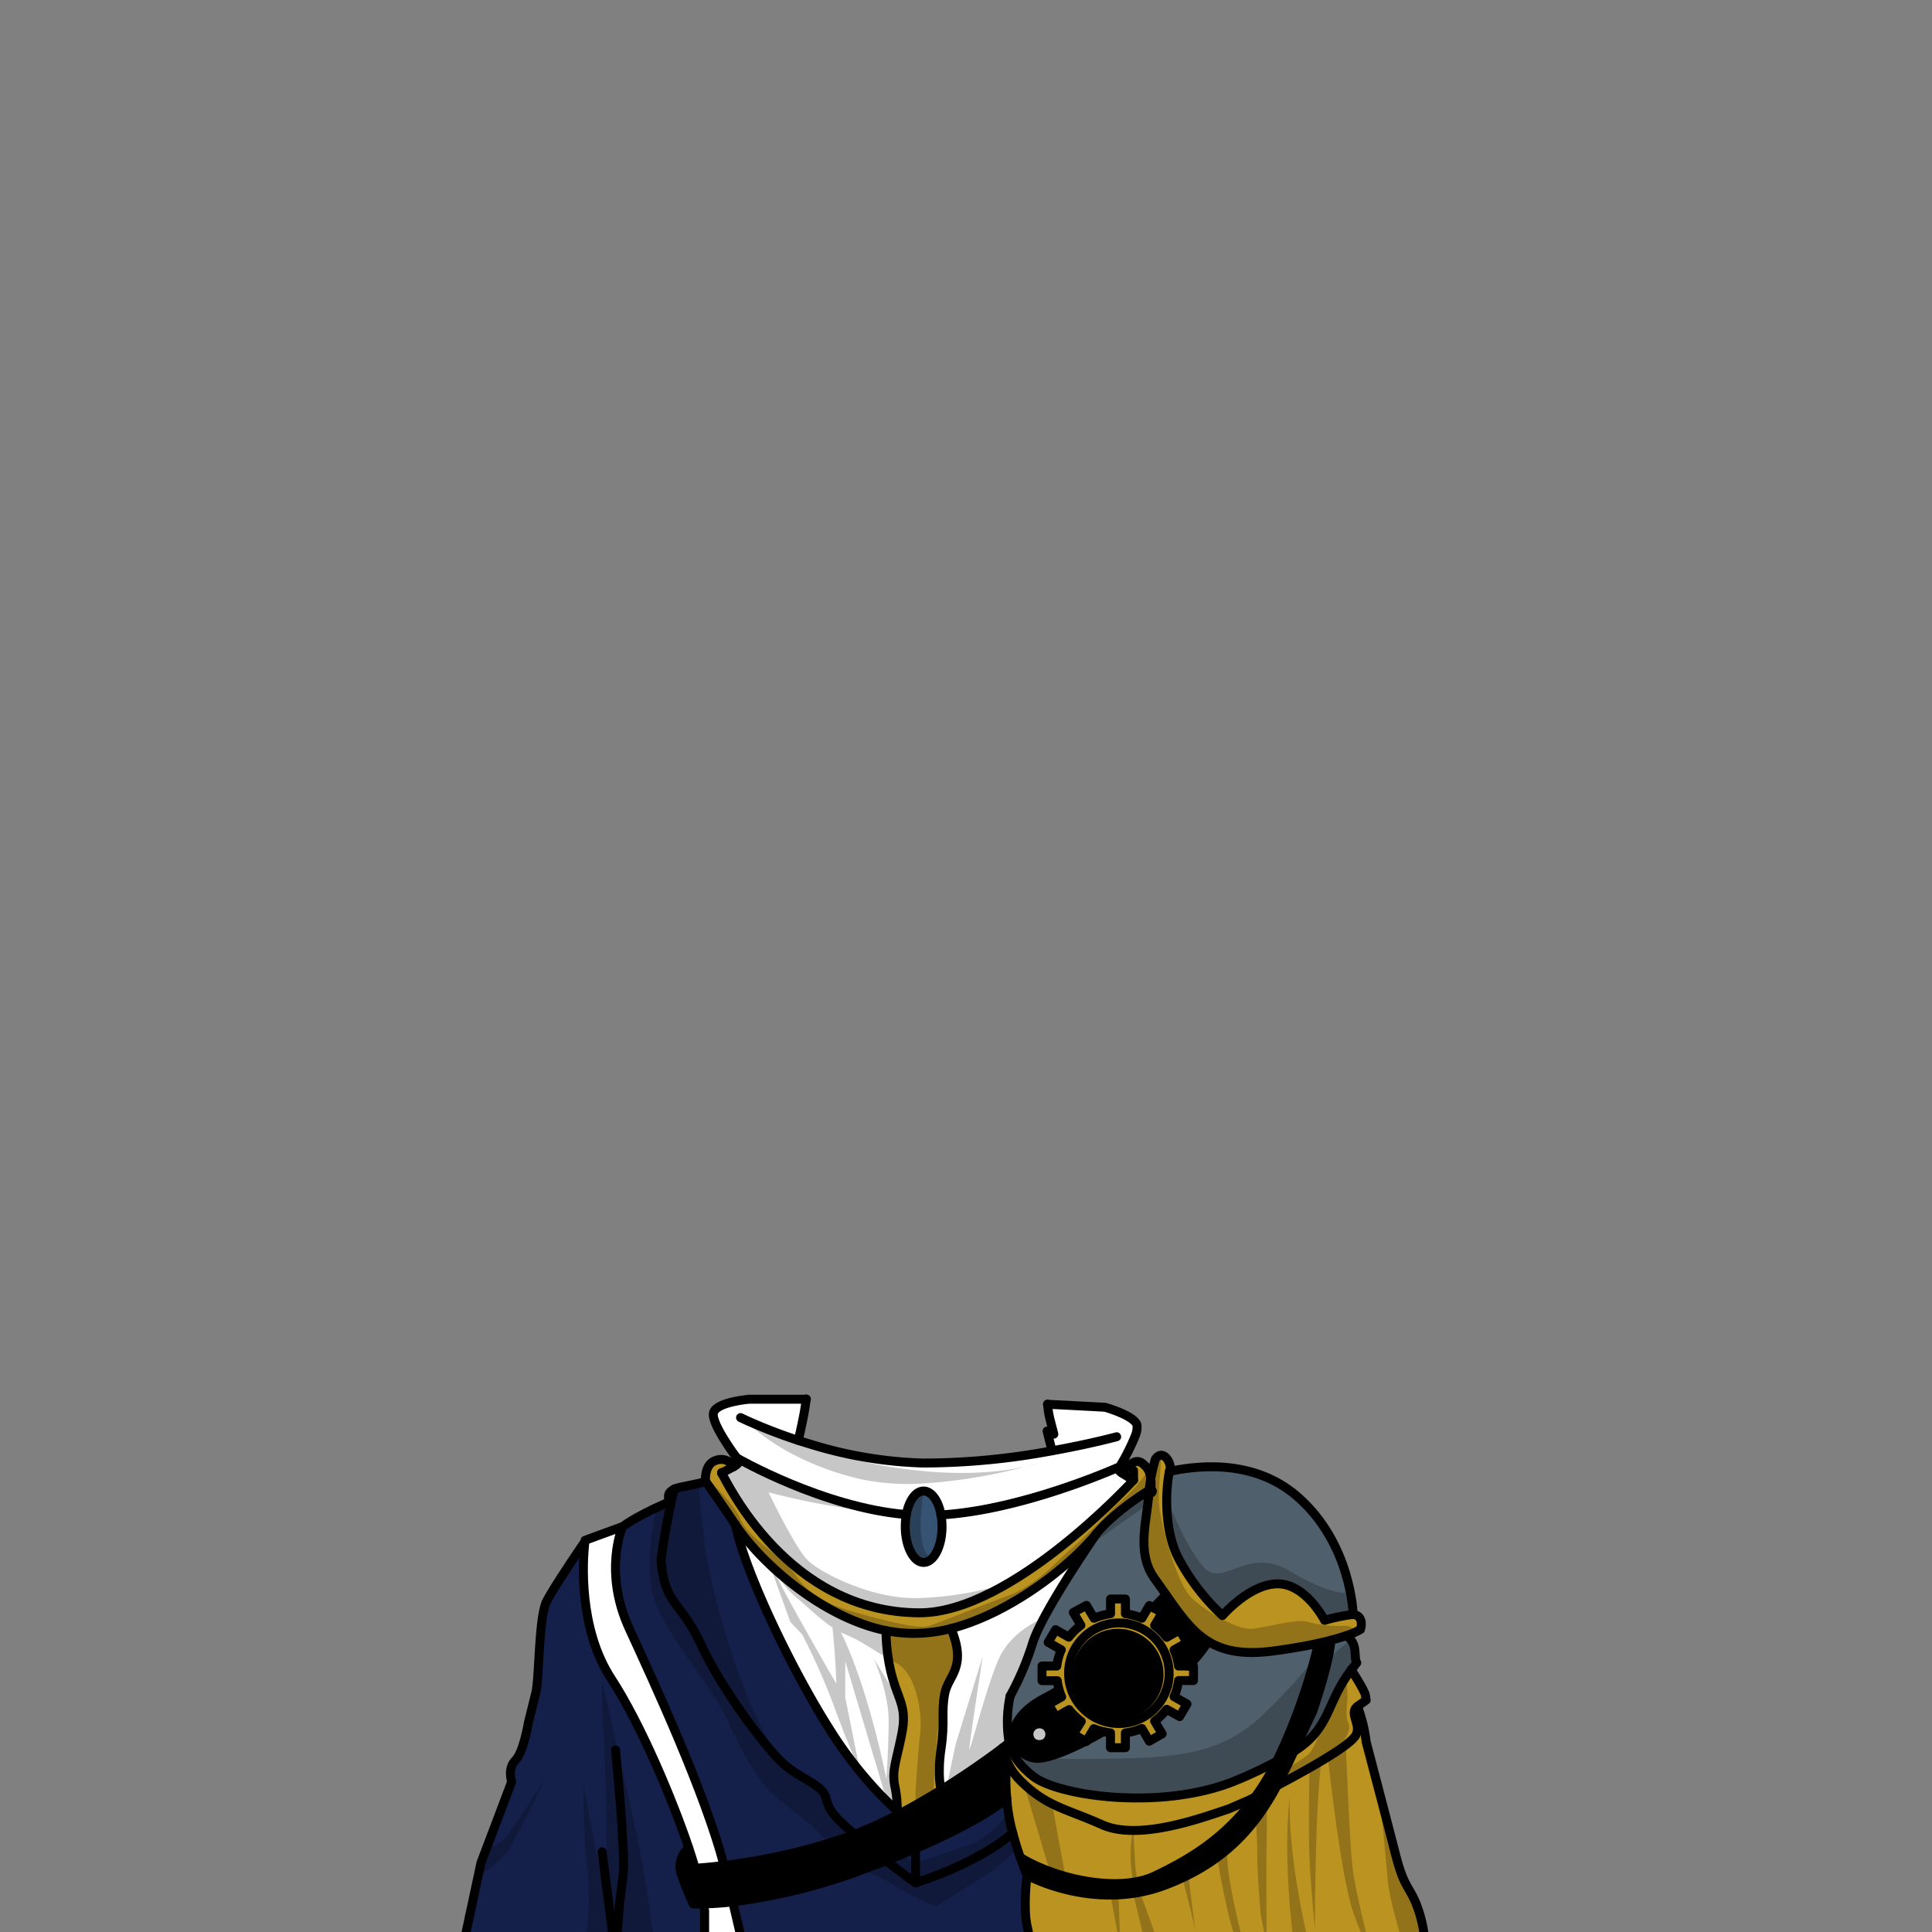 <svg xmlns="http://www.w3.org/2000/svg" viewBox="0 0 432 432">
  <rect x="0" y="0" width="432" height="432" fill="#808080" stroke="none"/>
  <defs>
    <style>.GUNDAN_RAT_OUTFIT_RAT_OUTFIT_35_cls-1{isolation:isolate;}.GUNDAN_RAT_OUTFIT_RAT_OUTFIT_35_cls-2{fill:#fff;}.GUNDAN_RAT_OUTFIT_RAT_OUTFIT_35_cls-3{fill:#bb9320;}.GUNDAN_RAT_OUTFIT_RAT_OUTFIT_35_cls-4{fill:#9c601b;}.GUNDAN_RAT_OUTFIT_RAT_OUTFIT_35_cls-5{fill:#000001;}.GUNDAN_RAT_OUTFIT_RAT_OUTFIT_35_cls-6{fill:#505f6c;}.GUNDAN_RAT_OUTFIT_RAT_OUTFIT_35_cls-7{fill:#14204a;}.GUNDAN_RAT_OUTFIT_RAT_OUTFIT_35_cls-8{fill:#375373;}.GUNDAN_RAT_OUTFIT_RAT_OUTFIT_35_cls-9{fill:none;stroke:#000;stroke-linecap:round;stroke-linejoin:round;stroke-width:2px;}.GUNDAN_RAT_OUTFIT_RAT_OUTFIT_35_cls-10{opacity:0.22;mix-blend-mode:multiply;}</style>
  </defs>
  <g class="GUNDAN_RAT_OUTFIT_RAT_OUTFIT_35_cls-1">
    <g id="Outfit">
      <path class="GUNDAN_RAT_OUTFIT_RAT_OUTFIT_35_cls-2" d="M232.42,385.46a2.29,2.29,0,1,1-2.35,2.3A2.3,2.3,0,0,1,232.42,385.46Z" />
      <path class="GUNDAN_RAT_OUTFIT_RAT_OUTFIT_35_cls-3" d="M266.84,372.55v3.24h-3.35a12.84,12.84,0,0,1-1,3.61l2.89,1.64-1.65,2.81-2.89-1.63a13.73,13.73,0,0,1-2.69,2.64l1.68,2.85L257,389.35l-1.67-2.85a14.05,14.05,0,0,1-3.68,1v3.31h-3.33v-3.31a12.48,12.48,0,0,1-1.62-.29,12.17,12.17,0,0,1-2.07-.66l-1.57,2.67-.25.13L240,387.77l1.69-2.87a13.83,13.83,0,0,1-2.71-2.64l-2.94,1.66-1.67-2.83,2.94-1.67a11.55,11.55,0,0,1-.56-1.56,12.88,12.88,0,0,1-.43-2.07H233v-3.28h3.4a12.6,12.6,0,0,1,1-3.62l-2.94-1.67,1.67-2.83,2.94,1.67a13.88,13.88,0,0,1,2.71-2.65L240,360.54l2.89-1.62,1.69,2.87a14.2,14.2,0,0,1,3.69-1v-3.3l3.33,0v3.3a14.05,14.05,0,0,1,3.68,1L257,359l.89.51,2,1.12-1.68,2.85a13.56,13.56,0,0,1,2.69,2.66l2.89-1.64,1.65,2.81-2.89,1.64a12.84,12.84,0,0,1,1,3.61h3.35ZM261.06,377a11.55,11.55,0,0,0,.36-2.83,11.29,11.29,0,1,0-.37,2.83Z" />
      <path class="GUNDAN_RAT_OUTFIT_RAT_OUTFIT_35_cls-3" d="M261.42,374.17a11.55,11.55,0,0,1-.36,2.83h0a11.24,11.24,0,1,1,.37-2.83Zm-2.34.29a9,9,0,0,0-7.26-9.07h0a9.52,9.52,0,0,0-2.14-.18,9,9,0,1,0,9.4,9.25Z" />
      <path class="GUNDAN_RAT_OUTFIT_RAT_OUTFIT_35_cls-4" d="M244.62,386.53a12.17,12.17,0,0,0,2.07.66c-1.24.73-2.46,1.4-3.64,2Z" />
      <path class="GUNDAN_RAT_OUTFIT_RAT_OUTFIT_35_cls-5" d="M240,387.77l2.76,1.56c-5.37,2.77-9.87,4.28-11.78,3.74a5.59,5.59,0,0,1-4.32-4.2c-.51-2.81,1.47-6.42,7.24-9.34a32.46,32.46,0,0,0,2.85-1.67,11.55,11.55,0,0,0,.56,1.56l-2.94,1.67,1.67,2.83,2.94-1.66a13.83,13.83,0,0,0,2.71,2.64Zm-5.29,0a2.34,2.34,0,1,0-2.33,2.29A2.3,2.3,0,0,0,234.75,387.74Z" />
      <path class="GUNDAN_RAT_OUTFIT_RAT_OUTFIT_35_cls-5" d="M251.82,365.39a9.18,9.18,0,1,1-2.14-.18,9.52,9.52,0,0,1,2.14.18Z" />
      <path class="GUNDAN_RAT_OUTFIT_RAT_OUTFIT_35_cls-5" d="M270.18,367.07a40.44,40.44,0,0,1-4.44,5.48h-2.25a12.84,12.84,0,0,0-1-3.61l2.89-1.64-1.65-2.81-2.89,1.64a13.56,13.56,0,0,0-2.69-2.66l1.68-2.85-2-1.12c1.21-1.22,2.19-2.22,2.84-2.9C263.86,361.08,266.48,364.79,270.18,367.07Z" />
      <path class="GUNDAN_RAT_OUTFIT_RAT_OUTFIT_35_cls-3" d="M305.3,379l.18,1.12s-.78.53-1.94,1.39c-2.18,1.6,1.32,4.33-.64,6.84s-11,7.54-17.35,10.88c.94-1.73,1.81-3.5,2.66-5.3.41-.87.79-1.68,1.13-2.42,8.24-5.14,7.21-11.13,12.78-18.22C302.12,373.33,305.11,377.93,305.3,379Z" />
      <path class="GUNDAN_RAT_OUTFIT_RAT_OUTFIT_35_cls-3" d="M302.57,361c2.67.34,1.64,3.37,1.64,3.37a15.91,15.91,0,0,1-3.26,1.4c-.89.3-2,.64-3.35,1-.83.23-1.76.45-2.79.68-2.67.59-6,1.2-10.2,1.75-6.59.87-11,0-14.43-2.14-3.7-2.28-6.32-6-9.46-10.47-.81-1.15-1.65-2.36-2.55-3.61-4-5.57-1.8-12.6-1.38-18.06a41.82,41.82,0,0,1,1.54-8.6c1.73-2.57,3.74,1,3.27,2.31a1.72,1.72,0,0,0-.11.39c-.57,2.38-1.73,12.53,2.21,19.8a48.63,48.63,0,0,0,9.65,12.45s6.09-7.13,12.4-7.09,10.43,8.16,10.43,8.16A43.65,43.65,0,0,1,302.57,361Z" />
      <path class="GUNDAN_RAT_OUTFIT_RAT_OUTFIT_35_cls-2" d="M166.2,435.31v1.55l-8.64.14v-9.72l-.36-1.61c1.49,0,3.72-.13,6.63-.45Z" />
      <path class="GUNDAN_RAT_OUTFIT_RAT_OUTFIT_35_cls-3" d="M318.61,434.35l-6,.1-81.88,1.35c-.28-1.27-.67-3.06-1.12-5.19-.91-4.31,0-11.31,0-11.31s14.91,8.3,30.92,2.21c13.35-5.07,20-13.09,25-22.24,6.32-3.34,15.43-8.42,17.35-10.88s-1.54-5.24.64-6.84a33.85,33.85,0,0,1,1.94,7.95s4.68,17.78,6.55,25.09,2.86,6.92,4.59,11A29.59,29.59,0,0,1,318.61,434.35Z" />
      <path class="GUNDAN_RAT_OUTFIT_RAT_OUTFIT_35_cls-6" d="M290.1,334.67C302.21,345.2,302.57,361,302.57,361a43.65,43.65,0,0,0-6.39,1.33s-4.15-8.12-10.43-8.16-12.4,7.09-12.4,7.09a48.63,48.63,0,0,1-9.65-12.45c-3.94-7.27-2.78-17.42-2.21-19.8C266,328.12,279.65,325.58,290.1,334.67Z" />
      <path class="GUNDAN_RAT_OUTFIT_RAT_OUTFIT_35_cls-5" d="M297.6,366.78c-.43,5.46-4.1,15.93-4.1,15.93l-4.16,8.84c-.34.74-.72,1.55-1.13,2.42-.85,1.8-1.72,3.57-2.66,5.3-4.94,9.15-11.63,17.17-25,22.24-16,6.09-30.92-2.21-30.92-2.21s-.67-1.59-1.5-4c8.27,5,22.2,7.9,30.12,4.13,7.45-3.55,15.62-8.23,22.42-17.67a0,0,0,0,0,0,0h0a56,56,0,0,0,3.82-6.1c.33-.62.66-1.24,1-1.88h0a129,129,0,0,0,9.32-26.34C295.84,367.23,296.77,367,297.6,366.78Z" />
      <path class="GUNDAN_RAT_OUTFIT_RAT_OUTFIT_35_cls-3" d="M285.49,393.8c-.31.64-.64,1.26-1,1.88a56,56,0,0,1-3.82,6.1h0a0,0,0,0,1,0,0l-1.35.69-4.61,2c-5.34,1.73-19.93,7.25-28.23,3.54S234,404,228.12,398.09a14.08,14.08,0,0,1-2.88-4.17,15,15,0,0,1-1-3.15l1.26-1,.22-.06c.76,2.95,2.47,5.21,5.35,7.47,5.55,4.34,28.56,7.77,45.2.95A90.65,90.65,0,0,0,285.49,393.8Z" />
      <path class="GUNDAN_RAT_OUTFIT_RAT_OUTFIT_35_cls-3" d="M279.34,402.48l1.35-.69c-6.8,9.44-15,14.12-22.42,17.67-7.92,3.77-21.85.91-30.12-4.13-.55-1.57-1.17-3.49-1.7-5.52a39.63,39.63,0,0,1-1.21-6.44c0-.44-.08-.85-.11-1.25-.49-6.19.11-8.2.11-8.2a14.08,14.08,0,0,0,2.88,4.17c5.85,5.86,10,6.21,18.38,9.94s22.89-1.81,28.23-3.54Z" />
      <path class="GUNDAN_RAT_OUTFIT_RAT_OUTFIT_35_cls-6" d="M301,365.79c-.89.3-2,.64-3.35,1-.43,5.46-4.1,15.93-4.1,15.93l-4.16,8.84c8.24-5.14,7.21-11.13,12.78-18.22l1.21-1.57C302.55,370.71,303.75,367.37,301,365.79Z" />
      <path class="GUNDAN_RAT_OUTFIT_RAT_OUTFIT_35_cls-6" d="M284.61,369.21c-6.59.87-11,0-14.43-2.14a40.44,40.44,0,0,1-4.44,5.48h1.1v3.24h-3.35a12.84,12.84,0,0,1-1,3.61l2.89,1.64-1.65,2.81-2.89-1.63a13.73,13.73,0,0,1-2.69,2.64l1.68,2.85L257,389.35l-1.67-2.85a14.05,14.05,0,0,1-3.68,1v3.31h-3.33v-3.31a12.48,12.48,0,0,1-1.62-.29c-1.24.73-2.46,1.4-3.64,2l-.12.2-.13-.07c-5.37,2.77-9.87,4.28-11.78,3.74a5.59,5.59,0,0,1-4.32-4.2c-.51-2.81,1.47-6.42,7.24-9.34a32.46,32.46,0,0,0,2.85-1.67,12.88,12.88,0,0,1-.43-2.07H233v-3.28h3.4a12.6,12.6,0,0,1,1-3.62l-2.94-1.67,1.67-2.83,2.94,1.67a13.88,13.88,0,0,1,2.71-2.65L240,360.54l2.89-1.62,1.69,2.87a14.2,14.2,0,0,1,3.69-1v-3.3l3.33,0v3.3a14.05,14.05,0,0,1,3.68,1L257,359l.89.51c1.21-1.22,2.19-2.22,2.84-2.9-.81-1.15-1.65-2.36-2.55-3.61-4-5.57-1.8-12.6-1.38-18.06-1.44-.51,2-1.14.53-1.88,0,0-7.59,4.39-12.23,10v0c-.28.51-11.74,17-14.14,24.18a63.55,63.55,0,0,1-5.08,12h0a27.79,27.79,0,0,0-.32,9.86l.15.67c.76,2.95,2.47,5.21,5.35,7.47,5.55,4.34,28.56,7.77,45.2.95a90.65,90.65,0,0,0,9.24-4.37h0a129,129,0,0,0,9.32-26.34C292.14,368.05,288.79,368.66,284.61,369.21Z" />
      <path class="GUNDAN_RAT_OUTFIT_RAT_OUTFIT_35_cls-3" d="M161.35,329.36c1.19,1.94,14.73,31.15,44.18,31.27,20.73.08,47.94-29.69,47.94-29.69h0c-1-.58-1.9-1.14-2.64-1.61,3-3.39,4-2.82,5.47-1.23s1,4.95,1,4.95-7.59,4.39-12.23,10v0c-6.49,7.8-19.72,17.85-32.44,21.11a32.77,32.77,0,0,1-8.44,1.09,31.91,31.91,0,0,1-6.09-.62c-14.11-2.86-27.91-15-33.75-23.8h0c-3.58-5.41-6.61-9.59-6.61-9.59s-.39-3.89,2.39-4.69a3.22,3.22,0,0,1,3.9,1.41Z" />
      <path class="GUNDAN_RAT_OUTFIT_RAT_OUTFIT_35_cls-2" d="M253.47,330.94h0s-27.21,29.77-47.94,29.69c-29.45-.12-43-29.33-44.18-31.27l2.7-1.42c2.16-1.14.69-1.95.69-1.95s19.2,11.1,37.9,12.66a15.81,15.81,0,0,0-.22,2.63c0,4.42,1.84,8,4.11,8s4.11-3.55,4.11-8a14.6,14.6,0,0,0-.23-2.62c18.53-1.08,40-10.78,40-10.78s-.85.54.46,1.37C251.57,329.8,252.47,330.36,253.47,330.94Z" />
      <path class="GUNDAN_RAT_OUTFIT_RAT_OUTFIT_35_cls-2" d="M254.28,319.08a2.91,2.91,0,0,1,0,.4,7.78,7.78,0,0,1-.45,1.69l-.21.55c-.07.18-.14.36-.22.53-.26.62-.56,1.25-.86,1.85l-.37.71c-.91,1.75-1.77,3.15-1.77,3.15h0c-.65.29-21.7,9.71-39.94,10.78-.55-3.14-2.08-5.41-3.88-5.43s-3.32,2.21-3.89,5.34l-.8-.08h-.07c-10.53-1-21.12-5-28.26-8.2l-1.1-.49c-4.28-2-7.11-3.57-7.59-3.84l-.08-.05s-5.68-7.5-5.22-10,8-3.12,8-3.12h4.92l7.88,0-.15,1.11c-.07.51-.15,1-.24,1.55,0,.18-.07.37-.1.56v0c-.08.43-.16.87-.25,1.3h0l-.27,1.3c-.22,1-.45,2-.68,3l1.06.36a15.58,15.58,0,0,0,1.85,1h0a93.86,93.86,0,0,0,25,4.14,156.81,156.81,0,0,0,28.78-2.74l-.06-.24c-.62-2.37-1.05-4.18-1.05-4.18l1.51.7-.93-3.61c-.11-.48-.21-1-.3-1.6s-.13-1-.18-1.49l1.36.07.66,0,1.83.1c.64,0,1.26.06,1.85.09l.56,0,1.56.08.95.05.76,0,.87,0,.65,0,.6,0,.34,0,.33,0h.26l.3,0s6.61,1.87,7.13,4A1.64,1.64,0,0,1,254.28,319.08Z" />
      <path class="GUNDAN_RAT_OUTFIT_RAT_OUTFIT_35_cls-2" d="M245.09,343c-6.49,7.8-19.72,17.85-32.44,21.11,3.67,8.83-.67,10.45-1.42,14.61-.79,4.41.1,6-.8,12.17s0,9.27,0,9.27c6.41-4,11.53-7.72,13.79-9.42l1.26-1a30.35,30.35,0,0,1,.76-11.21l-.07,0A62.53,62.53,0,0,0,231,367.21C233.35,360,244.81,343.54,245.09,343Z" />
      <path class="GUNDAN_RAT_OUTFIT_RAT_OUTFIT_35_cls-7" d="M230.77,435.8l-64.57,1.06v-1.55l-2.37-10.09a130.42,130.42,0,0,0,31.12-8l3.2-1.23c3.6,2.82,6.56,4.93,6.56,4.93s13.77-4.19,21.74-11.16c.53,2,1.15,3.95,1.7,5.52.83,2.38,1.5,4,1.5,4s-.91,7,0,11.31C230.1,432.74,230.49,434.53,230.77,435.8Z" />
      <path class="GUNDAN_RAT_OUTFIT_RAT_OUTFIT_35_cls-7" d="M225.24,403.37a39.63,39.63,0,0,0,1.21,6.44c-8,7-21.74,11.16-21.74,11.16v-7.62c13.91-6,19.13-10.09,20.42-11.23C225.16,402.52,225.2,402.93,225.24,403.37Z" />
      <path class="GUNDAN_RAT_OUTFIT_RAT_OUTFIT_35_cls-5" d="M155.41,417.7c.87-.05,3.18-.21,6.48-.62A133.78,133.78,0,0,0,189,410.92c.7-.25,1.4-.5,2.1-.78a97.47,97.47,0,0,0,10.12-4.64c3.24-1.71,6.37-3.53,9.24-5.31,6.41-4,11.53-7.72,13.79-9.42a15,15,0,0,0,1,3.15s-.6,2-.11,8.2c-1.29,1.14-6.51,5.25-20.42,11.23-2,.86-4.18,1.75-6.56,2.69l-3.2,1.23a130.42,130.42,0,0,1-31.12,8c-2.91.32-5.14.43-6.63.45s-2.18,0-2.18,0a63.7,63.7,0,0,1-2.61-6.45,5.19,5.19,0,0,1,1.6-6C154.58,414.91,155.05,416.42,155.41,417.7Z" />
      <path class="GUNDAN_RAT_OUTFIT_RAT_OUTFIT_35_cls-3" d="M212.65,364.14c3.67,8.83-.67,10.45-1.42,14.61-.79,4.41.1,6-.8,12.17s0,9.27,0,9.27c-2.87,1.78-6,3.6-9.24,5.31l-.56-.5a25.41,25.41,0,0,0-.56-5.68c-.68-3.46.38-5.57,1.57-11.63s-.69-7.3-2.28-13.25a40.67,40.67,0,0,1-1.24-9.83,31.91,31.91,0,0,0,6.09.62A32.77,32.77,0,0,0,212.65,364.14Z" />
      <path class="GUNDAN_RAT_OUTFIT_RAT_OUTFIT_35_cls-8" d="M210.41,338.74a14.6,14.6,0,0,1,.23,2.62c0,4.41-1.84,8-4.11,8s-4.11-3.62-4.11-8a15.81,15.81,0,0,1,.22-2.63c.56-3.12,2.09-5.35,3.89-5.33S209.86,335.61,210.41,338.74Z" />
      <path class="GUNDAN_RAT_OUTFIT_RAT_OUTFIT_35_cls-7" d="M204.71,413.35V421s-3-2.11-6.56-4.93C200.53,415.1,202.71,414.21,204.71,413.35Z" />
      <path class="GUNDAN_RAT_OUTFIT_RAT_OUTFIT_35_cls-2" d="M199.36,374.44c1.59,5.95,3.47,7.2,2.28,13.25s-2.25,8.17-1.57,11.63a25.41,25.41,0,0,1,.56,5.68,90.65,90.65,0,0,1-15.23-18.51c-8.31-13.1-18.79-34.86-21-45.68,5.84,8.82,19.64,20.94,33.75,23.8A40.67,40.67,0,0,0,199.36,374.44Z" />
      <path class="GUNDAN_RAT_OUTFIT_RAT_OUTFIT_35_cls-7" d="M200.63,405l.56.5a97.47,97.47,0,0,1-10.12,4.64c-4.44-3.89-5.63-5.12-6.37-8.05-.8-3.22-5.34-4.09-9.43-7.67s-14.06-17-18.53-26.73-8.24-8.85-8.93-19A158.14,158.14,0,0,1,150.73,333h0c1.18-.59,5.86-1.16,7-1.75,0,0,3,4.18,6.61,9.59h0c2.24,10.82,12.72,32.58,21,45.68A90.65,90.65,0,0,0,200.63,405Z" />
      <path class="GUNDAN_RAT_OUTFIT_RAT_OUTFIT_35_cls-7" d="M191.07,410.14c-.7.28-1.4.53-2.1.78a133.78,133.78,0,0,1-27.08,6.16c-4.28-16.32-15.56-40.69-21.19-52.94-5.89-12.79-1.51-22.78-1.51-22.78s2.49-2.06,9.44-5.12c1.91-.84-.36-2,2.1-3.27a158.14,158.14,0,0,0-2.92,15.73c.69,10.14,4.44,9.25,8.93,19s14.44,23.13,18.53,26.73,8.63,4.45,9.43,7.67C185.44,405,186.63,406.25,191.07,410.14Z" />
      <path class="GUNDAN_RAT_OUTFIT_RAT_OUTFIT_35_cls-7" d="M137.63,437.32l-27.83.41-6.8.12,4.58-21.34,6.86-18.13s-1-2.94.83-4.77,2.9-8.4,2.9-8.4l1.66-6.68c.82-3.33.62-17.06,2.47-20.58s8.16-12.73,8.16-12.73l.27,0c-.39,3.69-1.42,18.81,5.93,30.08,6.66,10.2,13.85,27.44,17.35,37.88a5.19,5.19,0,0,0-1.6,6,63.7,63.7,0,0,0,2.61,6.45s.75.06,2.18,0l.36,1.61V437Z" />
      <path class="GUNDAN_RAT_OUTFIT_RAT_OUTFIT_35_cls-2" d="M154,413.21c-3.5-10.44-10.69-27.68-17.35-37.88-7.35-11.27-6.32-26.39-5.93-30.08.06-.54.1-.84.1-.84l8.36-3.05s-4.38,10,1.51,22.78c5.63,12.25,16.91,36.62,21.19,52.94-3.3.41-5.61.57-6.48.62C155.05,416.42,154.58,414.91,154,413.21Z" />
      <path class="GUNDAN_RAT_OUTFIT_RAT_OUTFIT_35_cls-9" d="M249.69,321.26s-5.91,1.61-14.45,3.14a156.81,156.81,0,0,1-28.78,2.74,93.86,93.86,0,0,1-25-4.14h0c-1-.3-2.05-.62-3-.93A117.8,117.8,0,0,1,167,317.64h0l-1.41-.66" />
      <path class="GUNDAN_RAT_OUTFIT_RAT_OUTFIT_35_cls-9" d="M235.24,324.4l-.06-.24c-.62-2.37-1.05-4.18-1.05-4.18l1.51.7-.93-3.61c-.11-.48-.21-1-.3-1.6s-.13-1-.18-1.49" />
      <path class="GUNDAN_RAT_OUTFIT_RAT_OUTFIT_35_cls-9" d="M178.49,322.06c0-.14.07-.28.1-.43.23-.92.46-1.93.68-3l.27-1.3h0c.09-.43.17-.87.25-1.3h0c0-.19.07-.38.1-.56.09-.52.17-1,.24-1.55l.15-1.11" />
      <path class="GUNDAN_RAT_OUTFIT_RAT_OUTFIT_35_cls-9" d="M202.64,338.66c-18.7-1.57-37.9-12.67-37.9-12.67s-5.68-7.5-5.22-10,8-3.12,8-3.12,5.47,0,12.8,0" />
      <path class="GUNDAN_RAT_OUTFIT_RAT_OUTFIT_35_cls-9" d="M234.23,314c7.38.36,12.88.67,12.88.67s6.61,1.87,7.13,4a5.12,5.12,0,0,1-.44,2.49,46.32,46.32,0,0,1-3.43,6.79s-21.43,9.7-40,10.79" />
      <path class="GUNDAN_RAT_OUTFIT_RAT_OUTFIT_35_cls-9" d="M250.37,328s-.85.54.46,1.37c.74.47,1.64,1,2.64,1.61" />
      <path class="GUNDAN_RAT_OUTFIT_RAT_OUTFIT_35_cls-9" d="M256.79,334.93c-1.44-.51,2-1.14.53-1.88" />
      <path class="GUNDAN_RAT_OUTFIT_RAT_OUTFIT_35_cls-9" d="M253.47,328.82v2.12h0s-27.21,29.77-47.94,29.69c-29.45-.12-43-29.33-44.18-31.27l0-.1" />
      <path class="GUNDAN_RAT_OUTFIT_RAT_OUTFIT_35_cls-9" d="M163.83,425.22l2.37,10.09" />
      <path class="GUNDAN_RAT_OUTFIT_RAT_OUTFIT_35_cls-9" d="M164.74,326s1.47.81-.69,1.95l-2.7,1.42" />
      <path class="GUNDAN_RAT_OUTFIT_RAT_OUTFIT_35_cls-9" d="M150.73,333c-2.46,1.23-.19,2.43-2.1,3.27-6.95,3.06-9.44,5.12-9.44,5.12s-4.38,10,1.51,22.78c5.63,12.25,16.91,36.62,21.19,52.94" />
      <path class="GUNDAN_RAT_OUTFIT_RAT_OUTFIT_35_cls-9" d="M157.76,331.22c-1.16.59-5.84,1.16-7,1.75" />
      <path class="GUNDAN_RAT_OUTFIT_RAT_OUTFIT_35_cls-9" d="M261.49,329a1.72,1.72,0,0,1,.11-.39c.47-1.31-1.54-4.88-3.27-2.31a41.82,41.82,0,0,0-1.54,8.6c-.42,5.46-2.65,12.49,1.38,18.06.9,1.25,1.74,2.46,2.55,3.61,3.14,4.48,5.76,8.19,9.46,10.47,3.45,2.12,7.84,3,14.43,2.14,4.18-.55,7.53-1.16,10.2-1.75,1-.23,2-.45,2.79-.68,1.35-.35,2.46-.69,3.35-1a15.91,15.91,0,0,0,3.26-1.4s1-3-1.64-3.37a43.65,43.65,0,0,0-6.39,1.33s-4.15-8.12-10.43-8.16-12.4,7.09-12.4,7.09a48.63,48.63,0,0,1-9.65-12.45C259.76,341.56,260.92,331.41,261.49,329Z" />
      <path class="GUNDAN_RAT_OUTFIT_RAT_OUTFIT_35_cls-9" d="M261.49,329c4.5-.91,18.16-3.45,28.61,5.64C302.21,345.2,302.57,361,302.57,361" />
      <path class="GUNDAN_RAT_OUTFIT_RAT_OUTFIT_35_cls-9" d="M245.09,343c4.64-5.57,12.23-10,12.23-10s.45-3.35-1-4.95-2.51-2.16-5.47,1.23" />
      <path class="GUNDAN_RAT_OUTFIT_RAT_OUTFIT_35_cls-9" d="M164.37,340.81c5.84,8.82,19.64,20.94,33.75,23.8a31.91,31.91,0,0,0,6.09.62,32.77,32.77,0,0,0,8.44-1.09c12.72-3.26,25.95-13.31,32.44-21.11" />
      <path class="GUNDAN_RAT_OUTFIT_RAT_OUTFIT_35_cls-9" d="M164.05,327.94a3.22,3.22,0,0,0-3.9-1.41c-2.78.8-2.39,4.69-2.39,4.69s3,4.18,6.61,9.59" />
      <path class="GUNDAN_RAT_OUTFIT_RAT_OUTFIT_35_cls-9" d="M225.48,389.81l-1.26,1c-2.26,1.7-7.38,5.45-13.79,9.42-2.87,1.78-6,3.6-9.24,5.31a97.47,97.47,0,0,1-10.12,4.64c-.7.28-1.4.53-2.1.78a133.78,133.78,0,0,1-27.08,6.16c-3.3.41-5.61.57-6.48.62l-.39,0" />
      <path class="GUNDAN_RAT_OUTFIT_RAT_OUTFIT_35_cls-9" d="M225.13,402.12c-1.29,1.14-6.51,5.25-20.42,11.23-2,.86-4.18,1.75-6.56,2.69l-3.2,1.23a130.42,130.42,0,0,1-31.12,8c-2.91.32-5.14.43-6.63.45s-2.18,0-2.18,0a63.7,63.7,0,0,1-2.61-6.45,5.19,5.19,0,0,1,1.6-6h0" />
      <path class="GUNDAN_RAT_OUTFIT_RAT_OUTFIT_35_cls-9" d="M157.2,425.67l.36,1.61v8.17" />
      <path class="GUNDAN_RAT_OUTFIT_RAT_OUTFIT_35_cls-9" d="M155.41,417.7c-.36-1.28-.83-2.79-1.4-4.49-3.5-10.44-10.69-27.68-17.35-37.88-7.35-11.27-6.32-26.39-5.93-30.08.06-.54.1-.84.1-.84l8.36-3.05" />
      <path class="GUNDAN_RAT_OUTFIT_RAT_OUTFIT_35_cls-9" d="M301,365.79c2.8,1.58,1.6,4.92,2.38,6l-1.21,1.57c-5.57,7.09-4.54,13.08-12.78,18.22" />
      <path class="GUNDAN_RAT_OUTFIT_RAT_OUTFIT_35_cls-9" d="M285.49,393.8a90.65,90.65,0,0,1-9.24,4.37c-16.64,6.82-39.65,3.39-45.2-.95-2.88-2.26-4.59-4.52-5.35-7.47l-.15-.67a27.79,27.79,0,0,1,.32-9.86" />
      <path class="GUNDAN_RAT_OUTFIT_RAT_OUTFIT_35_cls-9" d="M302.12,373.33s3,4.6,3.18,5.71l.18,1.12s-.78.53-1.94,1.39c-2.18,1.6,1.32,4.33-.64,6.84s-11,7.54-17.35,10.88" />
      <path class="GUNDAN_RAT_OUTFIT_RAT_OUTFIT_35_cls-9" d="M225.87,379.22h0a63.55,63.55,0,0,0,5.08-12c2.4-7.21,13.86-23.67,14.14-24.18v0" />
      <path class="GUNDAN_RAT_OUTFIT_RAT_OUTFIT_35_cls-9" d="M224.22,390.77a15,15,0,0,0,1,3.15,14.08,14.08,0,0,0,2.88,4.17c5.85,5.86,10,6.21,18.38,9.94s22.89-1.81,28.23-3.54l4.61-2,1.35-.69" />
      <path class="GUNDAN_RAT_OUTFIT_RAT_OUTFIT_35_cls-9" d="M297.6,366.78c-.43,5.46-4.1,15.93-4.1,15.93l-4.16,8.84c-.34.74-.72,1.55-1.13,2.42-.85,1.8-1.72,3.57-2.66,5.3-4.94,9.15-11.63,17.17-25,22.24-16,6.09-30.92-2.21-30.92-2.21s-.67-1.59-1.5-4c-.55-1.57-1.17-3.49-1.7-5.52a39.63,39.63,0,0,1-1.21-6.44c0-.44-.08-.85-.11-1.25-.49-6.19.11-8.2.11-8.2" />
      <path class="GUNDAN_RAT_OUTFIT_RAT_OUTFIT_35_cls-9" d="M294.81,367.46a129,129,0,0,1-9.32,26.34h0c-.31.64-.64,1.26-1,1.88a56,56,0,0,1-3.82,6.1h0a0,0,0,0,1,0,0c-6.8,9.44-15,14.12-22.42,17.67-7.92,3.77-21.85.91-30.12-4.13" />
      <path class="GUNDAN_RAT_OUTFIT_RAT_OUTFIT_35_cls-9" d="M201.19,405.5l-.56-.5a90.65,90.65,0,0,1-15.23-18.51c-8.31-13.1-18.79-34.86-21-45.68h0" />
      <path class="GUNDAN_RAT_OUTFIT_RAT_OUTFIT_35_cls-9" d="M150.74,333h0a158.14,158.14,0,0,0-2.92,15.73c.69,10.14,4.44,9.25,8.93,19s14.44,23.13,18.53,26.73,8.63,4.45,9.43,7.67c.74,2.93,1.93,4.16,6.37,8.05" />
      <path class="GUNDAN_RAT_OUTFIT_RAT_OUTFIT_35_cls-9" d="M204.71,413.35V421s-3-2.11-6.56-4.93" />
      <path class="GUNDAN_RAT_OUTFIT_RAT_OUTFIT_35_cls-9" d="M198.12,364.61a40.67,40.67,0,0,0,1.24,9.83c1.59,5.95,3.47,7.2,2.28,13.25s-2.25,8.17-1.57,11.63a25.41,25.41,0,0,1,.56,5.68" />
      <path class="GUNDAN_RAT_OUTFIT_RAT_OUTFIT_35_cls-9" d="M212.65,364.14c3.67,8.83-.67,10.45-1.42,14.61-.79,4.41.1,6-.8,12.17s0,9.27,0,9.27" />
      <path class="GUNDAN_RAT_OUTFIT_RAT_OUTFIT_35_cls-9" d="M303.54,381.55a33.85,33.85,0,0,1,1.94,7.95s4.68,17.78,6.55,25.09,2.86,6.92,4.59,11a29.59,29.59,0,0,1,2,8.77l-6,.1-81.88,1.35-64.57,1.06-8.64.14-19.93.32-27.83.41-6.8.12,4.58-21.34,6.86-18.13s-1-2.94.83-4.77,2.9-8.4,2.9-8.4l1.66-6.68c.82-3.33.62-17.06,2.47-20.58s8.16-12.73,8.16-12.73" />
      <path class="GUNDAN_RAT_OUTFIT_RAT_OUTFIT_35_cls-9" d="M261.05,377a11.24,11.24,0,1,1,.37-2.83,11.55,11.55,0,0,1-.36,2.83" />
      <path class="GUNDAN_RAT_OUTFIT_RAT_OUTFIT_35_cls-9" d="M246.69,387.19a12.48,12.48,0,0,0,1.62.29v3.31h3.33v-3.31a14.05,14.05,0,0,0,3.68-1l1.67,2.85,2.87-1.64-1.68-2.85a13.73,13.73,0,0,0,2.69-2.64l2.89,1.63,1.65-2.81-2.89-1.64a12.84,12.84,0,0,0,1-3.61h3.35v-3.24h-3.35a12.84,12.84,0,0,0-1-3.61l2.89-1.64-1.65-2.81-2.89,1.64a13.56,13.56,0,0,0-2.69-2.66l1.68-2.85-2-1.12L257,359l-1.67,2.84a14.05,14.05,0,0,0-3.68-1v-3.3l-3.33,0v3.3a14.2,14.2,0,0,0-3.69,1l-1.69-2.87L240,360.54l1.69,2.88a13.88,13.88,0,0,0-2.71,2.65l-2.94-1.67-1.67,2.83,2.94,1.67a12.6,12.6,0,0,0-1,3.62H233v3.28h3.4a12.88,12.88,0,0,0,.43,2.07,11.55,11.55,0,0,0,.56,1.56l-2.94,1.67,1.67,2.83,2.94-1.66a13.83,13.83,0,0,0,2.71,2.64L240,387.77l2.76,1.56.13.07.12-.2,1.57-2.67A12.17,12.17,0,0,0,246.69,387.19Z" />
      <path class="GUNDAN_RAT_OUTFIT_RAT_OUTFIT_35_cls-9" d="M251.82,365.39a9.18,9.18,0,1,1-2.14-.18,9.52,9.52,0,0,1,2.14.18" />
      <path class="GUNDAN_RAT_OUTFIT_RAT_OUTFIT_35_cls-9" d="M260.72,356.6c-.65.68-1.63,1.68-2.84,2.9" />
      <path class="GUNDAN_RAT_OUTFIT_RAT_OUTFIT_35_cls-9" d="M270.18,367.07a40.44,40.44,0,0,1-4.44,5.48" />
      <path class="GUNDAN_RAT_OUTFIT_RAT_OUTFIT_35_cls-9" d="M251.82,365.39h0" />
      <path class="GUNDAN_RAT_OUTFIT_RAT_OUTFIT_35_cls-9" d="M246.69,387.19c-1.24.73-2.46,1.4-3.64,2l-.25.13c-5.37,2.77-9.87,4.28-11.78,3.74a5.59,5.59,0,0,1-4.32-4.2c-.51-2.81,1.47-6.42,7.24-9.34a32.46,32.46,0,0,0,2.85-1.67" />
      <line class="GUNDAN_RAT_OUTFIT_RAT_OUTFIT_35_cls-9" x1="261.06" y1="377" x2="261.05" y2="377" />
      <path class="GUNDAN_RAT_OUTFIT_RAT_OUTFIT_35_cls-9" d="M231,384.54s-4.42,7.64,4.49,5" />
      <path class="GUNDAN_RAT_OUTFIT_RAT_OUTFIT_35_cls-9" d="M234.75,387.74a2.34,2.34,0,1,1-2.33-2.28A2.31,2.31,0,0,1,234.75,387.74Z" />
      <path class="GUNDAN_RAT_OUTFIT_RAT_OUTFIT_35_cls-9" d="M229.65,419.3s-.91,7,0,11.31c.45,2.13.84,3.92,1.12,5.19l.44,2" />
      <path class="GUNDAN_RAT_OUTFIT_RAT_OUTFIT_35_cls-9" d="M204.71,421s13.77-4.19,21.74-11.16" />
      <path class="GUNDAN_RAT_OUTFIT_RAT_OUTFIT_35_cls-9" d="M210.41,338.74a14.6,14.6,0,0,1,.23,2.62c0,4.41-1.84,8-4.11,8s-4.11-3.62-4.11-8a15.81,15.81,0,0,1,.22-2.63c.56-3.12,2.09-5.35,3.89-5.33S209.86,335.61,210.41,338.74Z" />
      <path class="GUNDAN_RAT_OUTFIT_RAT_OUTFIT_35_cls-9" d="M137.63,391.3s2.31,22.86,1.7,28-.8,6.26-.8,6.26l-.9,11.77-3-23.26" />
      <g class="GUNDAN_RAT_OUTFIT_RAT_OUTFIT_35_cls-10">
        <path d="M129.73,437.45s2.89-6.43,1.65-19.2a150.28,150.28,0,0,1-.93-19.11s3.78,20.2,4.84,24.28c1.1-16.17-.68-41.38-.68-41.38v-6.25s5.47,24.08,7.52,33.36,4.11,24.59,4.11,24.59l1.07,3.43Z" />
        <path d="M106.89,419.72s4.92-3.38,6.65-5.82,8.35-16.22,8.35-16.22-7.66,12.16-9.25,13.68a8.36,8.36,0,0,1-3.84,1.92l-1,2.77Z" />
        <path d="M146.8,337.07s-2.45,9.85-1.13,18.25,13.85,21.56,17.5,30.33A63.46,63.46,0,0,0,172,400.51s9.15,7.45,9.35,7.58,4,4,4,4l5.76-2s-3.67-3-5.06-5.91a13.57,13.57,0,0,0-2.72-4.08,37.7,37.7,0,0,1-6.91-4.93c-4-3.47-8.41-12.17-12.81-25.45a162.24,162.24,0,0,1-6-23.72l-1.34-12.54.56-1.7-6.13,1.42-.85,2.34Z" />
        <path d="M192.23,418.65s1.33-.91,6.83,2.39a75.79,75.79,0,0,0,8.58,4.59l1.72.62,12.72-8.05,5.43-4.77a84.41,84.41,0,0,1-1.64-9.09c-2.35,5-8.3,7.9-8.3,7.9l-12.86,4.37-3-1.72Z" />
        <path d="M228.92,398.86l5.83,19.6,3.48,1.12-3-16.28A28,28,0,0,1,228.92,398.86Z" />
        <path d="M296.9,392.87s2.84,26.46,5.67,34.65,3.52,7,3.52,7-3-11.09-3.69-17.25-1.47-27.14-1.47-27.14Z" />
        <path d="M292.8,395.7s-.25,14.23,0,19.72,1.2,16,1.2,16,.07-29.12,1.54-37.88A16.78,16.78,0,0,0,292.8,395.7Z" />
        <path d="M280.8,406.76s.4,5.66.33,8.42.76,12.89.76,12.89l1.33,6.87s-.13-17.59,0-23,0-8.7,0-8.7A22.63,22.63,0,0,1,280.8,406.76Z" />
        <path d="M264.42,419.88s3.93,15.4,3.54,15.36-2.22-15.93-2.22-15.93Z" />
        <path d="M272.18,415.31s2.36,15.16,4.83,19.78l1.15-.07s-4.38-16.27-3.68-21.54C273.05,414.64,272.18,415.31,272.18,415.31Z" />
        <path d="M289.34,434.83s-2.65-18.42-.94-33.17c-.48,14.26,4.29,33.12,4.29,33.12Z" />
        <path d="M308.45,400.81s1.47,15.07,1.85,19.62,3.36,14,3.36,14l4.95-.09A65.7,65.7,0,0,0,316.8,426c-1.14-3.7-3.24-5.58-4.5-10.74S308.45,400.81,308.45,400.81Z" />
        <polygon points="248.31 423.74 250.5 435.47 250.11 423.72 248.31 423.74" />
        <polygon points="253.45 423.68 256.28 435.38 259.17 434.95 255.11 423.65 253.45 423.68" />
        <path d="M253.45,420.88a28.49,28.49,0,0,1-.12-11.53c.45,3.29.27,9.95,1.34,11.77Z" />
        <path d="M257.92,327.83s.51-2.42,1.38-2.35-.6,7.16-.05,11.63,3.88,17,7.2,20.18,10.25,7.2,13.54,6.9,10.23-2.34,12.5-1.52a24.63,24.63,0,0,0,8.16.84A2.76,2.76,0,0,1,303,364.7a92.56,92.56,0,0,1-12.55,4c-7.26,1.74-18.91.53-23.44-4.07s-10.73-12.89-11-16.68,1-14.86,1-14.86Z" />
        <path d="M256.77,328.77a36.94,36.94,0,0,1-5.82,6.62c-3.51,3.09-8.13,8.14-11.49,11s-7.56,8-14.22,10.48-14.5,5.7-17.53,6.68-14.29-2.45-17.18-3.23-9.09-2.91-12.34-7.72-10.64-8.4-12.46-12.61-7.6-9.31-7.6-9.31v.91s9.12,13.8,12.75,17.51,4.46,5.9,7.44,8.33,6.62,6.34,10.65,8,6.88,4,11.38,6.38,5.91,10.91,5.42,15.62-1.12,13.54-1.06,13.8,0,2.94,0,2.94l4-3.55s.66-13.35,1.33-16.26.77-3.8,1.5-6.32,2.23-3.51,2.2-7.31a19.42,19.42,0,0,0-.87-6.06A108.23,108.23,0,0,0,225.12,359c6-3.25,18.6-13.5,18.6-13.5s9.16-6.46,11.53-8.07,3.11-6.94,3.11-6.94Z" />
        <path d="M245.54,366.32s-1,7.95,4.14,10.72,8.86.15,8.86.15-4.47,9.74-13.08,4.77S241.05,368.9,245.54,366.32Z" />
        <path d="M230.21,381.9c1.09-.72,2.38,1.14,2.51,1.51s3.27.93,4,2.45,1,3.27,1.55,3.84,2.21.38,2.21.38a15.42,15.42,0,0,1-7.16,3c-3.89.37-6.74-1.77-6.58-4.17S227.27,383.86,230.21,381.9Z" />
        <path d="M232.72,362.12s-6.36,2.5-9.2,8.41-7.07,23.14-6.77,20.27,3-20.46,3-20.46l-6.09,19.77-1.63,7.7-.92,1.93,13.79-10s.25-6.85.54-8.89a5.24,5.24,0,0,1,1-2.75Z" />
        <path d="M179.36,365.46a143.11,143.11,0,0,1,7.21,16.28c3.2,8.75,5.78,14.43,5.78,14.43L189,379.57v-8.14l8.59,28.85,2,3.71a13.42,13.42,0,0,0,.52-4.94c-.12-3.33,1.46-7.45,1.94-9.69s-.47-8.33-.47-8.33l-6.19-10.14s3.31,7.52,3.31,13.73-.51,13.14-.51,13.14-4.71-24.45-12.34-36.75C187,372,187,376.49,187,376.49s-9.17-15.85-12.28-21.92l-3.11-6.08,5.1,14.16Z" />
        <path d="M206.53,333.6s-2.36,12.65,1.78,14.94c-2.12,1.09-5.68.24-5.88-6.61S204.66,333,206.53,333.6Z" />
        <path d="M165.23,326.4s17.94,9.85,36.61,12.18a158.9,158.9,0,0,1-30-4.9s5.77,12.09,8.65,15.07,14.65,8.87,24.67,8.58a73.56,73.56,0,0,0,17.37-2.55s-9.57,8.3-26.33,4.78c-16.92-3.55-28.93-20.32-30.72-23.17s-3.89-6.58-3.89-6.58.22-1,.94-1.07S165.81,328.13,165.23,326.4Z" />
        <path d="M229.44,327.9a117.82,117.82,0,0,1-23,3.81,51.65,51.65,0,0,1-14.14-1c-16.53-3.86-24.7-12.22-24.7-12.22l-.68-.89h0l11.63,4,1.06.36a15.58,15.58,0,0,0,1.85,1h0c3.23,1.56,10.81,4.53,23.86,5.86C217,330.05,225.16,328.88,229.44,327.9Z" />
        <path d="M232.94,326.91a26.17,26.17,0,0,1-3.3.94C231.58,327.33,232.77,327,232.94,326.91Z" />
        <path d="M260.89,335s3.9,10.29,8.18,15.35,9.72-4.88,19.45,1S302,356.13,302,356.13l.86,4.93s-5.48-.15-6.86,1.29c-4.4-6.68-6.5-9.46-13.12-7.71a17.93,17.93,0,0,0-10,7.2S259.47,348.33,260.89,335Z" />
        <path d="M231.09,393.09s7.08.51,23.19,0,22.63-4.31,29-10.53a126.72,126.72,0,0,0,10.12-11s-4.39,17.18-7.91,22.25c-10.93,5-18.11,8.54-30,8.22s-22.5-2.48-24.76-4.38-5.07-7.89-5.07-7.89l.92.05A4.69,4.69,0,0,0,231.09,393.09Z" />
        <path d="M301.82,366.79s-4.25,3.62-4.56,3.8-3.65,11.88-4.57,13.83-2.68,6.7-2.68,6.7l5.53-5.14s-1.38,5-3.13,6.42a36.12,36.12,0,0,1-4.58,3l-.9,2.63a43.21,43.21,0,0,0,8.82-4.49c4.71-3.09,6.55-6.63,5.75-8.26s-.19-5.42-.19-5.42l-.19-5.71,1.91-2.42-1.1-5.19Z" />
      </g>
    </g>
  </g>
</svg>